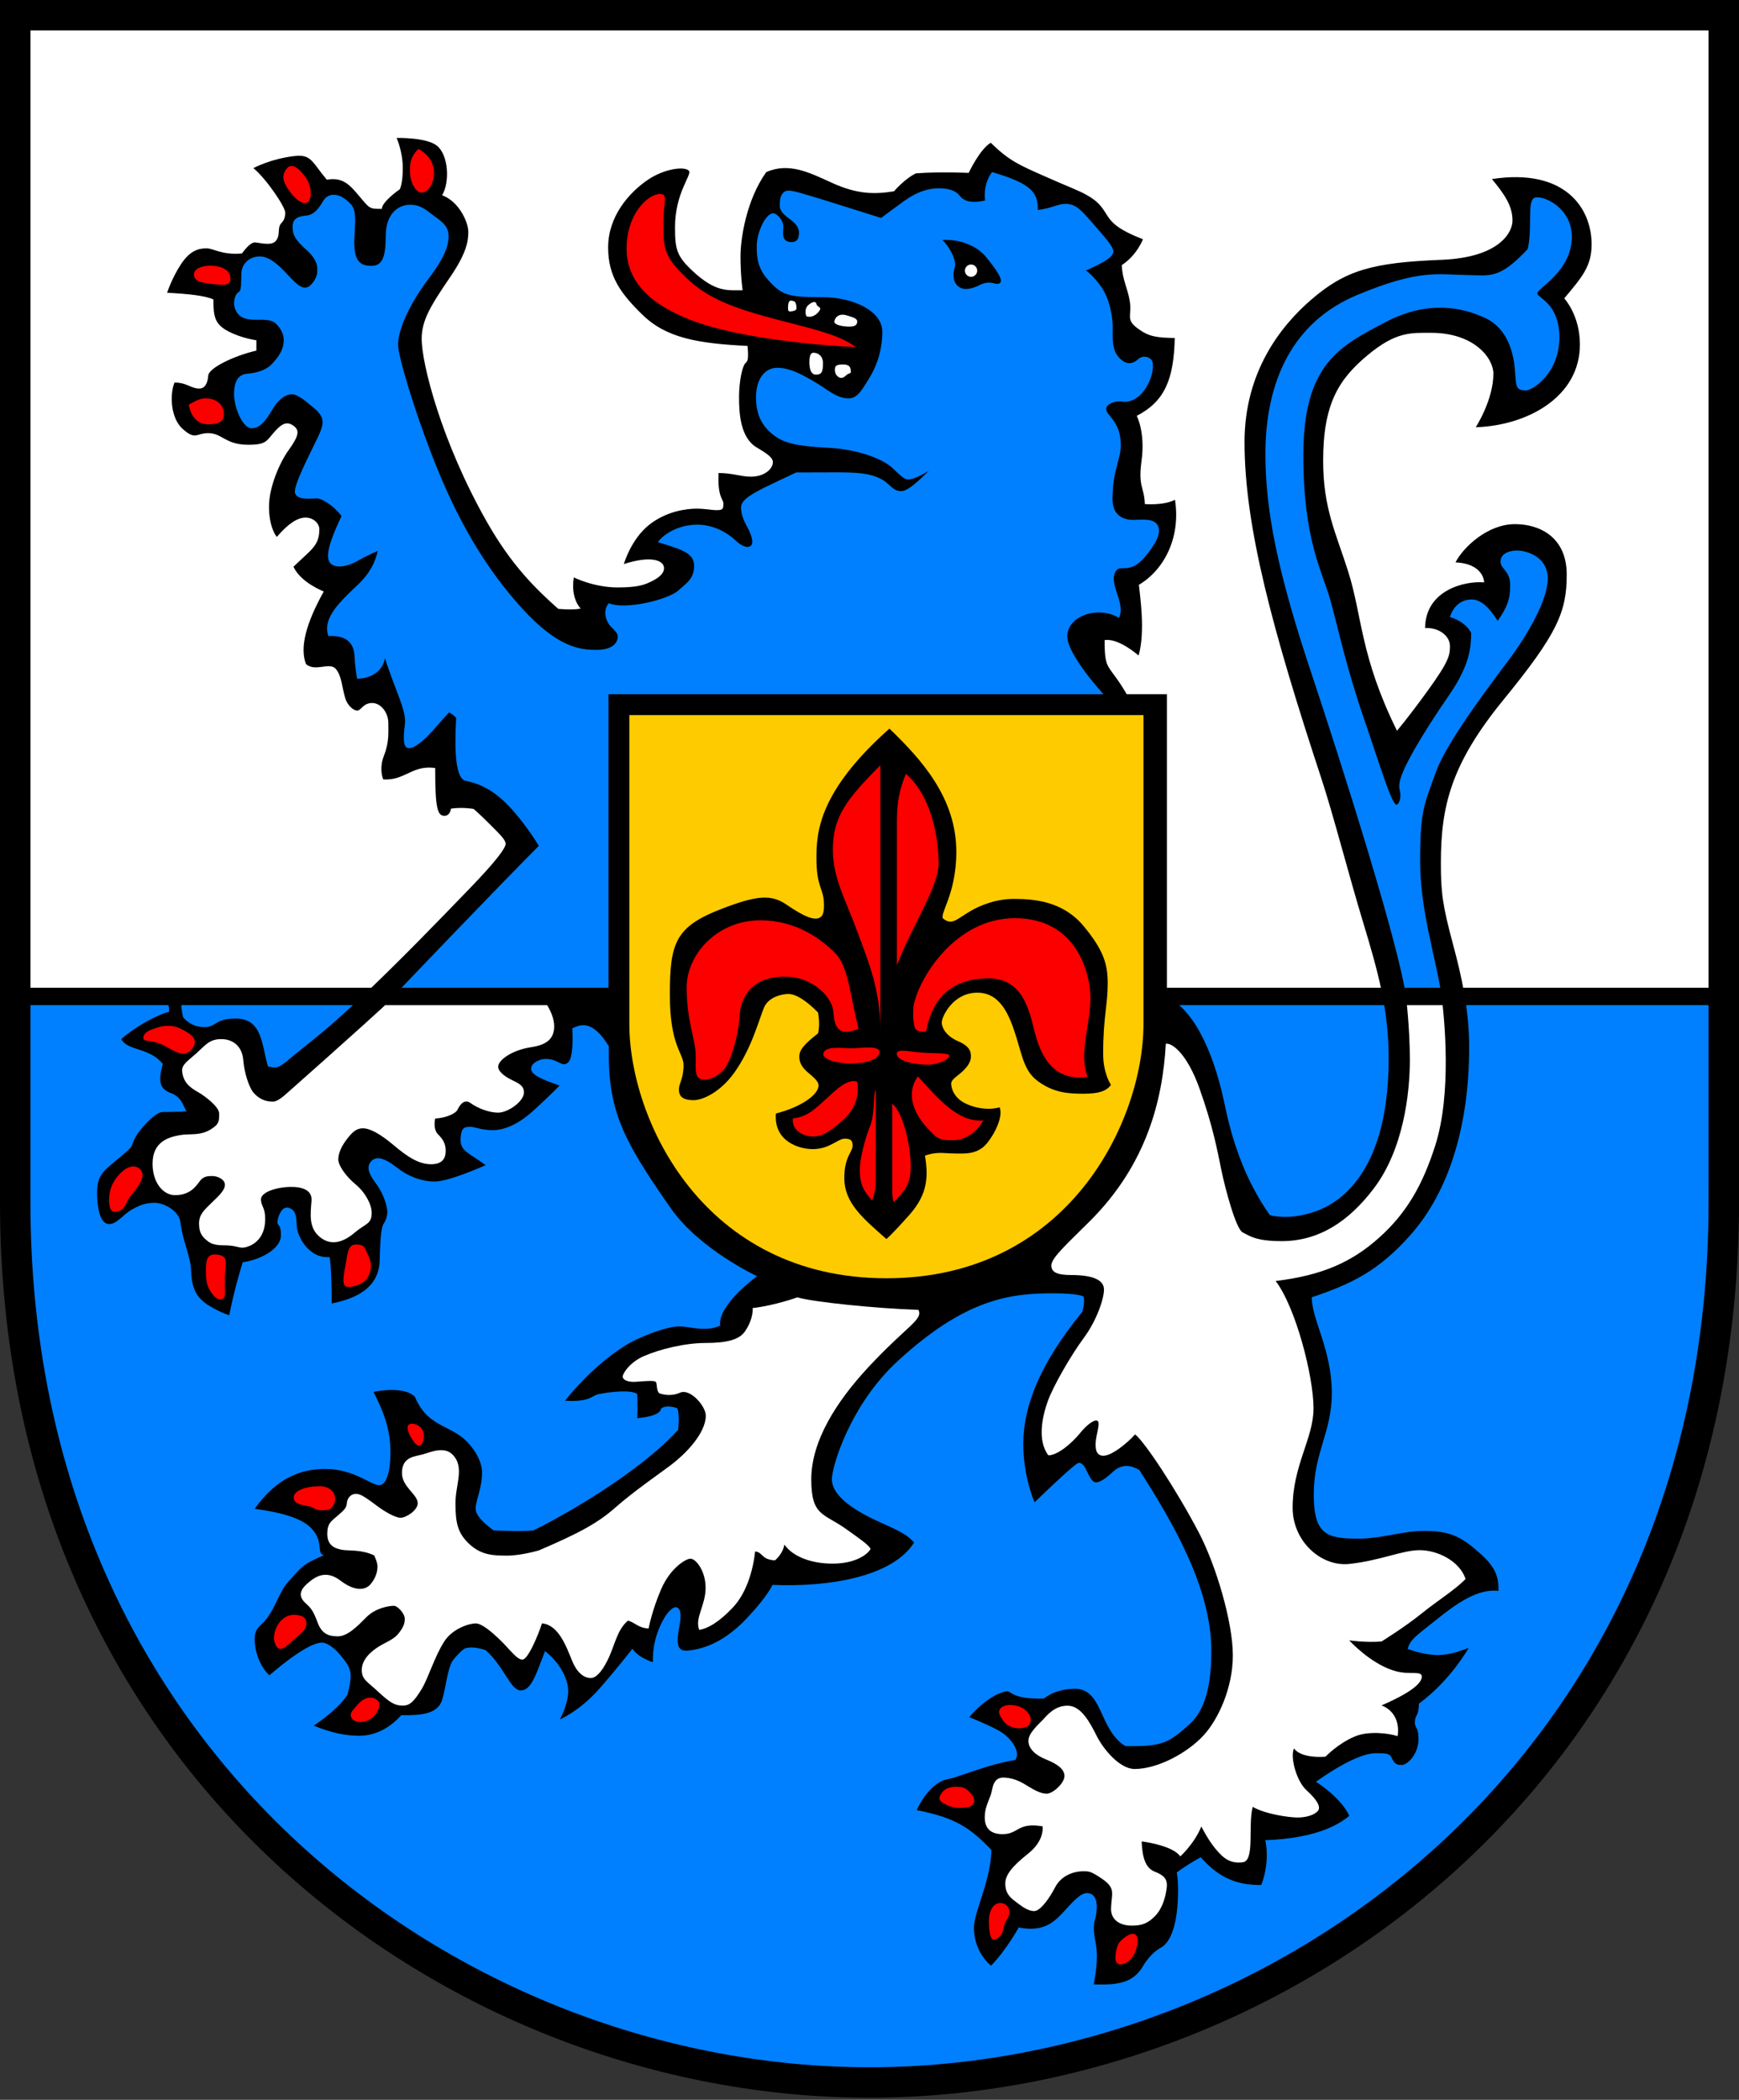 <?xml version="1.0" encoding="UTF-8" standalone="no"?>
<!-- Created with Inkscape (http://www.inkscape.org/) -->

<svg
   version="1.1"
   id="svg182"
   width="400"
   height="483"
   viewBox="0 0 400 483"
   xmlns="http://www.w3.org/2000/svg"
   xmlns:svg="http://www.w3.org/2000/svg">
  <rect x="0" y="0" width="400" height="483" fill="#333333" stroke="none"/>
  <defs
     id="defs186" />
  <g
     id="g188">
    <g
       id="g26876"
       transform="translate(-0.201,-0.36)">
      <path
         style="fill:#0080ff;fill-opacity:1;stroke:none;stroke-width:1px;stroke-linecap:butt;stroke-linejoin:miter;stroke-opacity:1"
         d="M 4.768,229.556 3.701,276.944 c 0,69.436 48.446,202.431 196.324,202.431 147.878,0 196.324,-132.995 196.324,-202.431 L 395.282,229.556 Z"
         id="path22777" />
      <path
         style="fill:#ffffff;fill-opacity:1;stroke:none;stroke-width:1px;stroke-linecap:butt;stroke-linejoin:miter;stroke-opacity:1"
         d="M 3.701,3.86 H 396.349 L 395.282,229.556 H 4.768 Z"
         id="path21980" />
      <path
         style="display:inline;opacity:1;fill:#000000;fill-opacity:1;stroke:none;stroke-width:0.299;stroke-linecap:butt;stroke-linejoin:miter;stroke-dasharray:none;stroke-opacity:1"
         d="m 223.019,40.13 c 0,0 -6.519,-0.325 -12.121,0.104 -2.573,1.206 -5.066,4.128 -5.066,4.128 -4.235,0.67 -8.246,0.809 -14.287,-1.957 -5.156,-2.36 -9.885,-4.751 -15.091,-2.458 -4.562,6.405 -5.924,15.227 -5.924,19.398 0,4.664 0.495,7.782 0.495,7.782 -3.538,0 -6.258,0.501 -11.593,-4.512 -3.569,-3.354 -3.967,-4.932 -3.967,-9.971 0,-7.907 3.913,-12.062 3.217,-12.973 -0.83,-1.086 -5.549,-0.643 -9.569,2.118 -4.29,2.946 -9.033,8.39 -9.033,15.493 0,6.755 3.029,10.722 7.881,15.466 5.526,5.404 12.853,6.617 24.187,7.185 0.301,3.261 -0.015,3.519 -0.523,4.009 -0.637,0.614 -1.431,3.983 -1.431,7.812 0,3.829 0.342,9.358 4.102,11.555 2.62,1.531 3.679,2.415 3.679,3.344 0,1.554 -1.914,3.355 -5.08,3.355 -2.237,0 -4.189,-0.842 -7.41,-0.842 -0.258,5.663 1.114,5.959 1.114,7.04 0,1.346 -0.205,1.498 -1.722,1.498 -0.948,0 -2.388,-0.341 -4.511,-0.341 -2.123,0 -6.818,0.531 -10.827,3.702 -4.226,3.342 -5.838,9.039 -5.838,9.039 6.185,-2.001 9.236,-0.896 9.236,0.937 0,1.27 -1.219,2.238 -2.925,3.072 -1.562,0.764 -3.085,1.37 -7.747,1.37 -5.516,0 -10.072,-2.309 -10.072,-2.309 -0.807,4.887 1.581,7.18 1.581,7.18 -2.127,0.385 -5.176,0.049 -5.176,0.049 -5.084,-4.533 -10.633,-9.86 -16.342,-19.888 -10.562,-18.554 -15.064,-36.594 -15.064,-42.19 0,-4.269 2.038,-7.615 6.564,-14.24 3.759,-5.503 4.167,-8.256 4.167,-10.4 0,-2.144 -2.087,-6.961 -6.021,-8.415 1.82,-3.07 1.456,-9.291 -1.226,-11.413 -2.439,-1.93 -9.248,-1.769 -9.248,-1.769 0,0 1.421,3.109 1.421,6.942 0,3.699 -0.697,4.878 -0.697,4.878 0,0 -4.047,2.761 -4.128,4.503 -2.932,0 -2.731,-0.04 -5.274,-3.034 -1.924,-2.265 -3.582,-4.378 -7.373,-3.677 -3.374,-3.98 -3.496,-5.888 -7.358,-5.455 -5.541,0.621 -9.533,2.785 -9.533,2.785 2.984,2.468 7.32,8.894 7.32,10.214 0,1.213 -0.302,1.813 -0.91,2.464 -1.031,1.104 -0.038,2.824 -1.365,4.189 -0.974,1.002 -3.496,0.336 -4.596,0.231 -0.912,-0.087 -2.01,1.088 -3.082,2.536 -4.578,0.415 -6.572,-1.182 -8.123,-1.182 -1.82,0 -3.797,0.482 -5.882,3.628 -2.085,3.146 -3.208,6.589 -3.208,6.589 4.989,0.265 8.76,0.669 10.647,1.545 0,4.009 0.327,5.753 3.566,7.398 3.151,1.601 6.319,1.98 6.319,1.98 v 2.384 c -5.388,1.256 -10.955,4.061 -11.069,5.729 -0.126,1.855 -0.829,3.006 -2.067,3.006 -1.914,0 -2.847,-1.39 -5.696,-1.39 -1.169,2.879 -0.835,8.228 1.835,10.634 3.004,2.707 3.162,1.007 5.897,1.007 3.298,0 3.917,2.673 9.224,2.673 4.315,0 4.161,-0.902 6.159,-3.117 1.683,-1.866 2.834,-2.276 4.242,-1.264 1.405,1.01 1.382,2.177 -1.133,5.661 -1.979,2.742 -4.486,8.396 -4.486,12.953 0,4.932 1.796,6.969 1.796,6.969 2.627,-3.083 4.771,-4.45 6.621,-4.45 1.85,0 3.163,1.394 3.163,2.68 0,3.815 -1.888,4.676 -5.949,8.621 1.679,3.681 6.968,5.693 6.968,5.693 -4.17,7.468 -5.534,12.985 -4.094,16.7 2.248,1.931 5.538,-0.682 6.962,1.233 1.3,1.748 1.26,3.86 2.064,6.594 0.48,1.633 1.85,2.868 2.761,2.868 0.911,0 1.34,-1.742 3.431,-1.742 2.091,0 3.726,2.305 3.726,4.61 0,2.305 0.207,4.45 -1.045,7.612 -0.921,2.325 -0.501,4.503 -0.127,5.361 2.481,0.126 3.882,-0.554 6.266,-1.662 1.517,-0.705 3.216,-1.313 5.683,-0.965 0,8.982 0.451,10.993 2.111,10.993 1.367,0 1.514,-1.648 1.514,-1.648 2.705,-0.412 5.222,0.071 5.222,0.071 0,0 1.149,0.952 3.452,3.255 2.47,2.47 3.904,3.814 3.904,4.752 0,0.938 -1.917,3.726 -8.564,10.588 -6.648,6.862 -16.11,16.753 -26.134,26.134 -7.077,6.622 -10.621,9.153 -13.556,11.574 -3.72,3.068 -3.991,3.575 -6.421,2.91 -1.435,-4.795 -1.215,-11.003 -7.385,-11.003 -4.937,0 -4.331,1.975 -7.289,1.975 -3.146,0 -4.832,-2.266 -4.832,-2.266 0,0 -0.724,-2.734 -0.214,-3.887 l -3.565,0.027 c 0,0 0.724,1.528 0.536,2.6 -3.485,0.911 -8.845,4.235 -10.99,6.299 1.555,2.788 6.384,1.809 9.551,5.68 -0.946,3.535 -1.012,5.662 1.753,6.667 2.628,0.955 2.869,2.865 3.707,4.272 -2.939,0.13 -4.74,0.13 -5.384,0.13 -0.644,0 -1.839,0.341 -4.378,3.146 -2.567,2.835 -2.431,4.04 -3.02,4.925 -0.59,0.885 -3.481,3.036 -5.49,4.855 -2.009,1.82 -2.426,3.525 -2.274,6.823 0.152,3.298 0.967,6.027 2.767,6.027 1.782,0 3.241,-2.255 5.193,-3.336 1.53,-0.847 2.995,-1.554 5.231,-1.554 2.237,0 5.652,1.865 5.961,4.528 0.483,4.151 2.332,7.854 2.439,10.936 0.133,3.813 0.922,6.299 4.261,8.266 3.089,1.82 4.53,2.123 4.53,2.123 1.061,-5.724 3.082,-12.177 3.082,-12.177 4.473,-0.644 8.793,-3.254 8.793,-6.172 0,-2.805 -0.8,-2.058 -0.8,-3.044 0,-0.986 0.923,-3.778 2.515,-3.323 1.71,0.489 1.833,1.83 1.929,4.285 0.08,2.04 2.616,7.45 7.546,7.065 0.498,2.387 0.498,10.67 0.498,10.67 7.076,-1.421 10.936,-4.476 11.043,-10.105 0.108,-5.688 0.448,-7.562 0.911,-8.256 0.495,-0.741 0.832,-1.799 0.832,-2.697 0,-1.126 -0.736,-4.051 -2.631,-6.572 -1.768,-2.352 -2.135,-3.781 -1.175,-4.966 1.137,-1.403 3.041,-0.983 5.951,1.289 3.108,2.426 6.217,3.26 8.757,3.26 3.374,0 11.713,-3.772 11.713,-3.772 -3.565,-2.635 -5.762,-3.241 -5.762,-5.667 0,-3.089 0.948,-3.146 2.293,-3.146 0.948,0 2.426,0.758 5.117,0.758 2.691,0 5.895,-1.327 9.496,-4.625 3.601,-3.298 5.876,-5.629 5.876,-5.629 -3.734,-1.289 -6.558,-2.369 -6.558,-3.885 0,-1.365 2.066,-2.237 3.298,-2.237 3.184,0 3.848,2.218 5.326,0.682 0.839,-0.871 1.081,-4.796 0.836,-7.718 1.59,-0.698 4.45,-2.386 8.417,4.128 -0.281,14.513 2.958,21.147 14.314,37.345 6.569,9.37 19.78,15.538 19.78,15.538 -5.504,4.188 -8.945,8.497 -8.466,11.351 -3.354,1.57 -6.919,0.203 -9.438,0.203 -2.091,0 -5.422,1.062 -9.14,2.68 -6.835,2.975 -13.885,10.266 -17.128,14.421 6.082,0.289 5.928,-1.172 7.842,-1.551 2.945,-0.582 7.51,-1.033 8.772,0.022 0,0 0.165,3.567 -0.025,5.533 3.184,-0.303 5.305,-0.946 5.555,-2.274 1.475,-0.933 3.682,0.002 3.682,0.002 0.616,1.371 0.19,4.966 0.19,4.966 -9.027,9.924 -26.661,19.927 -33.313,23.129 -3.609,0.298 -9.13,-0.016 -9.13,-0.016 -1.55,-1.158 -4.132,-3.139 -4.132,-5.016 0,-1.876 1.474,-4.584 1.474,-8.363 0,-2.814 -2.305,-6.379 -4.932,-8.283 -2.526,-1.83 -4.63,-2.219 -7.237,-4.369 -2.192,-1.808 -3.27,-4.691 -3.27,-4.691 -2.144,-2.225 -7.505,-1.581 -9.516,-1.126 2.707,5.388 3.887,8.98 3.887,14.153 0,3.694 -0.816,7.291 -2.546,7.291 -2.039,0 -5.817,-3.726 -12.464,-3.726 -5.843,0 -11.258,2.225 -16.217,9.167 5.527,0.734 10.561,2.011 12.866,4.316 3.228,3.228 1.201,5.919 3.056,6.379 -5.004,2.056 -5.188,2.796 -8.121,5.998 -2.258,2.466 -2.749,5.628 -5.148,8.691 -1.322,1.688 -2.654,1.93 -2.654,4.61 0,2.68 1.099,6.165 3.377,8.309 3.19,-2.761 9.167,-7.532 12.116,-7.532 1.179,0 2.975,1.367 4.155,2.814 1.179,1.447 2.426,2.819 2.426,4.821 0,1.895 -0.764,4.4 -0.764,4.4 -2.252,3.538 -7.724,7.074 -7.724,7.074 4.143,1.695 7.352,2.324 10.498,2.324 3.146,0 6.608,-1.357 9.637,-4.735 4.878,0.107 7.559,-0.456 8.899,-2.439 1.236,-1.829 1.501,-8.363 3.056,-10.293 1.555,-1.93 2.546,-2.546 2.546,-2.546 1.823,-0.804 4.905,0.322 4.905,0.322 4.289,3.806 5.683,9.274 8.095,9.274 1.93,0 3.053,-2.668 3.86,-4.664 0.893,-2.21 1.692,-4.39 1.692,-4.39 3.051,2.358 5.337,6.055 5.337,9.254 0,3.013 -1.909,6.448 -1.909,6.448 0,0 4.45,-1.85 8.899,-6.862 4.103,-4.622 7.773,-9.382 7.773,-9.382 1.555,2.225 4.718,3.083 4.718,3.083 -0.134,-4.878 1.608,-8.39 2.52,-9.998 0.911,-1.608 2.141,-2.789 2.868,-2.627 0.492,0.11 1.394,0.615 0.76,4.084 -0.623,3.408 -1.027,6.156 1.84,5.887 4.182,-0.392 8.792,-2.305 13.724,-7.559 4.833,-5.148 5.79,-7.559 5.79,-7.559 13.056,0.557 27.634,-1.885 32.587,-9.748 -2.332,-2.729 -6.724,-3.883 -11.145,-6.27 -4.031,-2.176 -7.772,-4.997 -7.772,-8.267 0,-2.967 4.192,-17.135 15.171,-27.233 15.555,-14.306 25.881,-15.547 35.65,-15.547 6.433,0 7.092,0.782 7.092,0.782 0.332,1.446 -0.332,3.486 -0.332,3.486 -9.617,11.765 -13.556,21.571 -13.556,30.39 0,7.72 2.601,13.395 2.601,13.395 4.132,-3.98 9.327,-8.86 10.047,-9.022 1.851,-0.415 2.316,4.444 4.074,4.444 1.384,0 3.379,-1.959 4.112,-2.618 0.943,-0.849 2.129,-1.166 2.917,-1.166 1.413,0 2.933,0.945 2.933,0.945 7.612,11.901 16.569,27.067 16.569,41.562 0,7.73 -1.335,13.609 -4.961,16.869 -4.8,4.316 -6.209,5.248 -14.851,5.068 -6.111,-3.86 -5.082,-13.172 -11.591,-13.172 -4.66,0 -7.065,2.236 -7.065,2.236 -7.2,0.227 -7.529,-1.667 -8.477,-1.667 -0.948,0 -3.143,0.898 -5.345,2.654 -2.305,1.838 -3.355,3.317 -3.355,3.317 0,0 3.404,1.333 6.474,2.925 3.07,1.592 5.446,5.025 4.085,6.913 -6.406,0.992 -12.969,3.966 -15.657,4.434 -2.627,0.457 -5.549,3.672 -6.996,7.103 8.872,1.769 12.116,3.94 17.155,9.14 -0.126,7.111 -4.019,14.229 -4.019,17.928 0,3.806 1.821,6.947 3.938,8.716 3.592,-3.726 6.353,-8.792 6.353,-8.792 5.951,1.153 8.282,-1.323 10.963,-4.289 2.342,-2.591 3.592,-3.631 4.744,-3.631 1.407,0 2.252,1.084 2.252,3.121 0,2.523 -0.673,2.962 -0.673,4.89 0,2.42 0.704,3.523 0.704,6.525 0,2.966 -0.726,6.467 -0.726,6.467 6.401,0.275 9.274,-0.776 11.314,-4.166 1.925,-3.199 3.68,-3.981 4.414,-4.452 1.73,-1.109 3.167,-4.359 3.542,-9.612 0.375,-5.254 -0.186,-7.505 -0.186,-7.505 2.842,-2.095 5.541,-3.507 5.541,-3.507 4.369,5.012 8.718,6.455 13.918,6.375 2.147,-5.626 0.911,-10.293 0.911,-10.293 12.143,-0.45 17.191,-3.833 19.335,-5.602 -1.959,-4.311 -7.679,-7.836 -7.679,-7.836 6.353,-4.53 11.099,-6.57 13.677,-6.57 2.578,0 3.283,0.025 3.762,1.089 0.554,1.229 0.998,1.615 2.287,1.615 1.289,0 3.866,-2.424 3.866,-5.989 0,-2.895 -0.831,-2.278 -0.831,-3.833 0,-1.823 0.923,-1.268 0.923,-4.292 7.24,-5.269 11.448,-12.813 11.448,-12.813 -4.198,1.546 -7.412,2.604 -14.017,0.239 0.493,-2.199 2.152,-3.157 6.625,-6.759 4.473,-3.601 9.477,-7.202 14.253,-6.596 0.114,-4.17 -1.466,-6.299 -5.307,-9.553 -3.715,-3.146 -6.331,-4.246 -11.751,-4.246 -5.155,0 -9.628,1.782 -15.239,1.782 -7.202,0 -10.197,-0.948 -10.197,-10.159 0,-9.704 4.15,-14.25 4.15,-23.326 0,-9.986 -4.61,-16.887 -4.61,-22.033 9.274,-3.109 15.483,-6.152 22.784,-14.421 8.899,-10.078 13.423,-25.297 13.423,-43.1 0,-8.583 -1.737,-16.299 -3.666,-23.482 -2.505,-9.323 -2.841,-12.169 -2.841,-18.924 0,-13.081 2.355,-22.761 14.392,-37.502 12.441,-15.235 14.556,-20.24 14.556,-28.806 0,-8.619 -6.226,-11.607 -11.912,-11.607 -6.276,0 -11.894,5.311 -13.675,8.798 6.613,0.315 6.594,4.602 6.594,4.602 -4.425,-0.379 -13.493,1.737 -13.588,10.506 2.937,-0.2 5.723,1.667 5.723,4.153 0,2.144 -0.271,3.563 -5.146,10.293 -4.695,6.48 -7.042,9.171 -7.042,9.171 -8.451,-17.117 -7.958,-26.278 -11.218,-36.602 -2.786,-8.823 -5.762,-14.501 -5.762,-25.474 0,-13.063 3.532,-18.735 10.244,-24.323 6.528,-5.435 9.96,-5.13 14.547,-5.13 10.045,0 14.367,5.876 14.367,9.401 0,6.065 -4.056,12.32 -4.056,12.32 11.827,-0.379 23.957,-6.937 23.957,-19.029 0,-6.785 -3.601,-10.614 -3.601,-10.614 4.018,-4.814 6.293,-7.316 6.293,-12.434 0,-8.34 -6.141,-17.589 -22.934,-15.011 2.919,3.525 4.738,6.179 4.738,9.553 0,2.691 -2.986,8.493 -16.338,9.022 -15.837,0.628 -22.1,2.361 -30.023,9.222 -6.982,6.046 -15.277,16.558 -15.277,32.703 0,19.474 6.442,43.245 17.677,77.394 2.797,8.5 6.125,21.6 9.667,33.294 3.363,11.101 5.799,19.838 5.808,31.079 0.018,22.262 -8.234,32.342 -17.174,35.313 -6.235,2.072 -10.178,0.705 -10.178,0.705 -5.307,-7.574 -8.415,-15.997 -10.311,-25.17 -2.066,-9.998 -6.188,-21.485 -13.343,-25.019 v -69.598 l -9.239,-4.9e-4 c -4.26,-7.307 -5.09,-5.034 -5.09,-12.442 3.209,-0.553 7.813,3.541 7.813,3.541 1.592,-5.459 0.312,-13.765 0.071,-16.269 5.572,-3.26 9.704,-10.614 8.302,-19.56 -2.565,1.369 -6.937,0.986 -6.937,0.986 -0.13,-3.991 -1.592,-3.867 -0.758,-9.932 0.908,-6.606 -1.108,-10.354 -1.108,-10.354 6.407,-3.313 8.543,-8.336 8.747,-17.905 -4.193,-0.087 -5.964,-0.284 -8.587,-2.252 -2.753,-2.066 -1.23,-2.843 -1.751,-6.186 -0.468,-3.004 -1.74,-5.018 -1.841,-8.342 3.477,-2.236 4.865,-5.935 4.865,-5.935 -5.286,-2.075 -7.016,-3.498 -8.36,-5.68 -1.233,-2.002 -2.053,-3.074 -4.585,-4.509 -1.953,-1.106 -4.396,-1.953 -9.736,-4.333 -5.584,-2.489 -8.024,-3.446 -12.33,-7.684 -2.578,1.573 -5.069,6.942 -5.069,6.942 z"
         id="path309" />
      <path
         id="path2463"
         style="opacity:1;fill:#0080ff;fill-opacity:1;stroke:none;stroke-width:0.3;stroke-linecap:butt;stroke-linejoin:miter;stroke-dasharray:none;stroke-opacity:1"
         d="m 228.375,39.939 c -2.251,3.128 -1.576,6.535 -1.576,6.535 -2.578,0.607 -4.697,0.404 -5.777,-1.018 -0.961,-1.264 -2.581,-1.787 -4.912,-1.787 -2.274,0 -4.928,0.758 -7.885,2.881 -2.679,1.924 -5.346,3.941 -5.346,3.941 -12.389,-3.913 -15.858,-4.981 -18.846,-5.822 -2.813,-0.792 -3.347,-0.47 -3.916,0.326 -0.522,0.73 -0.551,1.668 -0.551,2.768 0,1.099 0.865,1.954 2.502,3.146 1.22,0.889 1.918,1.901 1.918,2.939 0,1.619 -0.593,2.195 -1.738,2.195 -2.365,0 -1.917,-2.171 -1.861,-3.354 0.079,-1.676 -1.481,-3.275 -2.402,-3.275 -0.834,0 -1.917,1.398 -2.443,2.518 -0.449,0.956 -1.281,2.881 -1.281,5.117 0,2.559 0.188,4.956 2.615,7.695 3.17,3.578 4.697,3.972 12.568,3.98 7.125,0.007 13.707,3.216 13.707,7.934 0,3.779 -1.047,7.532 -3.016,10.695 -1.481,2.379 -2.624,4.637 -4.686,4.637 -2.919,0 -4.735,-1.982 -8.246,-4.02 -3.194,-1.853 -5.633,-3.012 -8.234,-3.012 -2.843,0 -4.871,2.574 -4.871,6.781 0,4.208 1.524,6.664 3.83,8.533 2.6,2.108 5.629,2.707 13.107,3.109 6.148,0.331 12.188,2.393 14.621,4.783 2.365,2.323 2.818,2.45 3.396,2.465 0.813,0.02 2.06,-0.326 4.762,-1.965 -3.312,3.342 -5.073,4.66 -6.359,4.66 -1.874,0 -2.599,-1.66 -4.311,-2.639 -2.903,-1.659 -6.629,-1.674 -11.4,-1.674 -4.771,0 -8.42,0.025 -8.42,0.025 -8.193,3.923 -12.662,5.655 -12.662,8.014 0,2.359 1.191,3.944 1.854,5.387 0.511,1.112 1.131,2.822 0.373,3.467 -0.758,0.644 -2.157,0.058 -3.67,-1.383 -1.089,-1.038 -4.29,-3.477 -8.633,-3.477 -4.342,0 -7.752,2.18 -9.064,4.004 5.069,1.63 8.334,2.357 8.334,5.43 0,2.805 -1.388,3.764 -3.639,5.719 -2.477,2.151 -12.248,4.506 -15.988,2.912 -1.463,1.711 -0.674,4.196 0.482,5.371 0.868,0.882 1.594,1.534 1.594,2.33 0,1.023 -0.779,3.033 -4.93,3.033 -3.677,0 -8.824,-0.485 -17.057,-9.516 -8.428,-9.245 -14.938,-20.324 -20.525,-34.646 -4.186,-10.731 -8.021,-23.244 -8.021,-26.031 0,-3.167 2.191,-8.77 7.084,-15.27 3.412,-4.533 4.533,-7.285 4.533,-9.662 0,-2.546 -1.78,-3.5 -3.789,-5.027 -1.708,-1.298 -2.847,-2.234 -5.039,-2.234 -3.121,0 -5.549,2.445 -5.623,6.898 -0.064,3.824 -0.22,7.156 -3.244,7.156 -2.74,0 -4.318,-1.074 -3.939,-6.996 0.37,-5.787 0.107,-6.487 -1.877,-8.148 -1.984,-1.662 -4.27,-1.61 -5.336,0.203 -1.032,1.757 -2.073,3.18 -3.859,3.373 -1.51,0.163 -3.188,0.42 -3.188,2.59 0,1.904 0.701,3.091 3.203,5.309 1.831,1.623 2.482,3.172 2.482,4.195 0,1.023 0.082,1.815 -0.967,3.254 -1.741,2.39 -3.256,1.073 -5.988,-1.9 -1.803,-1.962 -4.037,-4.051 -6.273,-4.051 -2.237,0 -4.148,1.575 -4.227,3.848 -0.078,2.24 0.036,3.994 -0.588,4.322 -1.014,0.533 -1.829,3.437 0.018,5.268 2.237,2.218 6.57,0.148 8.5,2.016 1.27,1.229 1.803,2.581 1.803,3.713 0,1.34 -0.239,2.964 -2.682,5.549 -1.486,1.573 -3.734,2.105 -5.781,2.275 -1.589,0.132 -2.957,1.269 -2.957,4.643 0,3.07 1.932,7.904 4.074,7.904 2.35,0 3.877,-2.9 5.041,-4.797 1.068,-1.741 2.722,-3.029 4.146,-3.029 1.463,0 3.057,1.516 4.688,2.805 3.06,2.419 2.897,3.781 1.244,7.248 -1.682,3.529 -5.781,11.331 -5.146,12.758 0.63,1.416 2.745,1.238 4.916,1.137 1.076,-0.05 2.957,1.2 4.143,2.287 1.135,1.041 1.611,1.779 1.611,1.779 -2.671,5.664 -4.055,9.699 -2.361,11.041 1.497,1.186 4.382,0.243 5.941,-0.66 2.308,-1.338 4.766,-2.357 4.766,-2.357 -1.31,5.561 -4.73,7.735 -7.115,10.201 -2.164,2.237 -5.628,5.735 -4.234,9.381 3.538,-0.241 5.789,1.154 5.977,4.424 0.208,3.622 0.645,5.414 0.645,5.414 4.101,-0.214 5.95,-2.385 6.379,-4.744 2.386,7.532 4.986,11.981 4.584,15.225 -0.423,3.412 -0.43,5.522 1.018,5.469 1.447,-0.054 3.903,-2.325 5.441,-4.102 1.448,-1.673 3.699,-4.129 3.699,-4.129 0.952,0.482 1.635,1.26 1.635,1.26 -0.442,7.977 -0.102,14.015 2.197,14.475 4.437,0.886 7.713,3.248 10.965,6.957 3.431,3.913 5.85,7.992 5.85,7.992 -11.804,11.906 -31.732,32.814 -31.732,32.814 l 47.752,-0.019 v -67.664 h 113.857 c 0,0 -8.322,-9.049 -8.322,-13.295 0,-4.852 7.338,-7.099 11.887,-4.256 1.706,-3.563 -2.73,-7.999 -0.607,-10.918 0.965,-1.326 3.207,0.86 6.482,-2.994 2.882,-3.391 3.651,-5.541 3.225,-6.936 -0.629,-2.057 -3.224,-1.773 -5.65,-1.707 -2.801,0.076 -4.928,-1.347 -4.928,-4.701 0,-6.746 1.895,-9.173 1.895,-12.471 0,-5.618 -3.354,-6.699 -3.354,-8.361 0,-1.179 2.266,-1.94 3.582,-1.686 1.285,0.248 3.624,-0.115 5.533,-3.107 1.755,-2.751 1.898,-5.593 1.367,-6.389 -0.531,-0.796 -2.043,-1.238 -3.145,-0.236 -0.815,0.741 -2.344,1.731 -4.287,-0.27 -1.82,-1.873 -1.549,-4.665 -1.549,-7.023 0,-2.359 -0.604,-6.362 -2.627,-9.328 -1.749,-2.564 -3.533,-3.783 -3.533,-3.783 3.937,-1.762 6.307,-3.051 6.307,-4.396 0,-0.986 -1.386,-2.618 -4.775,-6.5 -3.177,-3.639 -4.56,-5.332 -8.605,-3.963 -2.379,0.805 -3.992,0.928 -3.992,0.928 0.069,-4.283 -1.875,-6.142 -10.543,-8.713 z m 125.535,5.814 c -0.349,-0.008 -0.638,0.043 -0.842,0.152 -1.63,0.872 -0.341,7.05 -1.479,11.75 -6.558,7.013 -8.634,6.038 -13.891,5.971 -6.82,-0.088 -10.969,-1.426 -25.428,4.633 -14.593,6.115 -21.002,19.589 -21.002,36.521 0,13.18 2.893,27.397 10.441,50.041 7.184,21.551 20.126,62.408 21.873,74.625 l 8.121,-0.59 c -1.319,-8.443 -4.846,-19.115 -4.852,-30.451 -0.006,-11.955 1.072,-13.241 3.592,-20.371 2.509,-7.101 13.045,-20.834 16.975,-26.104 4.141,-5.553 8.795,-13.57 8.795,-18.498 0,-5.08 -4.966,-6.443 -7.051,-6.443 -1.895,0 -3.811,0.757 -3.811,2.539 0,1.782 2.219,2.028 2.219,5.459 0,3.393 -0.791,5.156 -2.877,8.184 -1.026,-1.593 -3.203,-4.92 -5.938,-4.92 -2.734,0 -4.351,1.816 -5.061,4.059 0.965,0.241 3.57,1.202 4.896,3.586 0,3.163 -0.272,7.382 -4.973,14.205 -6.854,9.949 -9.658,15.385 -10.5,17.328 -1.023,2.361 -1.259,3.565 -0.932,4.787 0.34,1.27 0.011,2.95 -0.723,3.217 -1.039,0.378 -3.888,-9.168 -7.426,-19.461 -4.236,-12.322 -5.896,-20.56 -7.826,-27.555 -1.814,-6.573 -6.217,-13.628 -6.217,-33.34 0,-21.072 8.484,-25.149 18.895,-30.615 9.955,-5.227 17.893,-3.276 22.836,-1 5.622,2.589 6.685,8.792 6.943,12.094 0.276,3.539 0.108,4.613 2.467,4.613 1.715,0 7.752,-4.058 7.752,-12.17 0,-7.951 -5.113,-9.109 -5.064,-10.184 0.055,-1.208 7.924,-5.023 7.924,-13.002 0,-6.07 -5.398,-9.006 -7.84,-9.061 z m -136.299,9.787 c 3.392,-0.032 7.16,1.201 9.422,3.965 2.412,2.948 4.018,5.318 3.164,5.959 -0.963,0.723 -1.967,-0.942 -4.84,0.547 -0.981,0.509 -3.076,1.291 -4.404,0.455 -1.548,-0.974 -1.676,-2.744 -1.129,-4.656 0.476,-1.661 -1.511,-5.121 -2.887,-6.246 0.222,-0.013 0.448,-0.021 0.674,-0.023 z" />
      <path
         id="path10027"
         style="opacity:1;fill:#ffffff;fill-opacity:1;stroke:none;stroke-width:0.3;stroke-linecap:butt;stroke-linejoin:miter;stroke-dasharray:none;stroke-opacity:1"
         d="m 211.45,301.659 c 1.172,2.239 -2.712,3.706 -11.527,13.199 -7.232,7.788 -13.116,16.869 -13.116,25.815 0,8.529 2.905,7.721 8.039,11.414 2.88,2.072 5.19,3.597 5.607,4.583 -0.777,1.289 -3.506,3.355 -8.757,3.355 -4.814,0 -9.117,-1.573 -11.069,-4.378 -0.398,2.274 -2.199,3.639 -2.199,3.639 -3.214,-0.236 -2.654,-1.839 -4.53,-2.066 -0.475,4.213 -1.903,9.482 -5.136,12.907 -3.128,3.314 -5.686,4.814 -7.714,5.136 -1.095,-2.626 1.372,-5.509 1.452,-9.477 0.08,-3.967 -2.188,-6.897 -3.491,-6.897 -1.019,0 -4.595,2.082 -6.737,7.029 -2.109,4.871 -2.881,9.022 -2.881,9.022 -2.382,-0.083 -3.142,-1.422 -4.761,-1.799 -2.573,2.225 -2.97,5.632 -4.632,9.01 -1.495,3.037 -2.84,4.197 -3.939,4.197 -1.099,0 -2.95,-0.713 -4.29,-4.036 -1.34,-3.324 -3.133,-8.225 -6.904,-8.547 -0.949,2.933 -3.173,8.134 -4.406,8.322 -1.233,0.188 -2.899,-2.229 -5.097,-4.373 -2.198,-2.144 -4.377,-3.94 -5.771,-3.94 -1.394,0 -5.243,1.141 -7.174,4.116 -2.27,3.497 -3.667,8.416 -5.225,10.989 -1.992,3.291 -2.977,3.803 -4.37,3.803 -1.868,0 -3.012,-0.762 -5.626,-3.19 -2.529,-2.349 -3.781,-2.813 -3.781,-4.982 0,-2.359 1.952,-4.168 3.866,-5.381 1.59,-1.007 3.469,-1.611 4.587,-3.033 1.118,-1.422 1.44,-2.274 1.44,-3.412 0,-1.137 -1.63,-2.957 -2.502,-2.957 -1.27,0 -4.291,0.561 -6.338,2.63 -1.99,2.011 -4.297,4.391 -6.548,4.391 -2.1,0 -3.679,-0.535 -4.661,-3.167 -0.926,-2.482 -1.405,-3.235 -2.63,-4.325 -1.339,-1.192 -2.023,-2.582 0.161,-4.557 2.164,-1.957 4.523,-3.195 7.746,-0.751 3.43,2.6 5.818,2.209 7.023,0.67 1.238,-1.58 1.466,-2.979 1.466,-3.97 0,-0.992 -0.762,-2.515 -0.762,-2.515 -3.061,-1.44 -5.826,-0.979 -7.461,-1.301 -1.635,-0.322 -3.322,-1 -3.322,-3.659 0,-2.412 0.895,-2.888 2.359,-4.155 1.718,-1.486 2.043,-1.807 2.15,-2.986 0.107,-1.179 1.112,-2.372 2.705,-1.974 0.994,0.248 2.647,1.512 4.446,2.843 1.485,1.098 3.94,2.573 5.2,2.573 1.26,0 3.94,-1.689 3.94,-3.351 0,-2.041 -3.619,-3.721 -3.619,-6.942 0,-3.847 3.064,-3.77 4.86,-4.306 1.796,-0.536 4.819,-1.845 6.719,0.018 2.935,2.877 0.723,6.877 0.723,11.255 0,4.587 0.588,6.785 2.881,9.079 2.919,2.919 5.876,2.957 9.06,2.957 3.184,0 7.252,-1.204 7.252,-1.204 9.408,-4.021 13.598,-6.343 17.503,-9.784 4.503,-3.967 10.4,-7.961 13.188,-10.105 2.788,-2.144 7.697,-6.91 7.697,-11.129 0,-2.155 -3.592,-6.297 -5.914,-5.262 -2.05,0.914 -3.885,0.448 -4.776,0.144 -0.815,-0.72 -0.379,-2.426 -0.91,-2.691 -0.531,-0.265 -2.337,-0.119 -4.535,0.048 -1.636,0.124 -3.009,-0.389 -2.971,-1.223 0.038,-0.834 1.786,-3.361 4.89,-4.7 3.643,-1.572 9.408,-3.01 14.222,-3.01 4.814,0 7.639,-0.762 8.929,-2.554 0.842,-1.17 1.98,-3.379 1.831,-5.467 5.155,-0.606 10.292,-2.468 10.292,-2.468 3.613,1.065 17.943,2.546 27.846,2.878 z m 64.671,-50.885 c 3.1,8.711 4.097,14.256 4.995,18.634 0.956,4.661 3.428,13.743 4.929,14.44 1.501,0.697 2.794,1.996 8.965,1.996 8.484,0 15.39,-4.44 21.229,-12.169 6.812,-9.016 8.256,-21.926 8.256,-29.485 0,-7.559 -0.911,-14.742 -0.911,-14.742 l 8.122,-0.59 c 0.755,5.63 2.495,22.927 -1.392,35.051 -2.822,8.802 -6.398,15.312 -12.844,21.099 -6.374,5.722 -13.19,8.707 -23.848,10.01 4.555,5.933 8.711,21.779 8.711,29.301 0,6.916 -4.803,13.104 -4.803,22.854 0,7.741 6.59,13.642 13.081,12.92 7.281,-0.81 12.116,-3.163 16.136,-3.163 4.021,0 9.16,2.417 10.561,6.621 -2.385,2.497 -6.272,4.847 -10.028,7.879 -4.016,3.243 -9.308,6.506 -9.308,6.506 -3.598,0.303 -7.436,-0.263 -7.436,-0.263 2.303,2.433 6.501,5.998 10.841,7.127 3.208,0.834 5.861,-0.208 5.861,1.224 0,2.107 -4.814,4.7 -9.257,6.611 2.734,1.045 4.208,3.672 3.699,7.076 -2.144,-0.697 -6.604,-1.237 -9.73,0.027 -3.913,1.581 -6.862,4.691 -6.862,4.691 -2.814,0.241 -6.111,-0.241 -7.237,-1.903 -0.938,1.85 0.482,7.452 2.868,9.623 2.386,2.171 3.377,3.823 2.627,4.744 -0.748,0.919 -2.627,1.528 -4.664,1.528 -2.037,0 -7.505,-0.794 -10.333,-2.451 -1.141,4.284 0.541,12.399 -2.284,12.742 -2.964,0.36 -4.46,-0.922 -6.242,-3.044 -1.782,-2.123 -3.291,-5.181 -3.291,-5.181 -1.663,4.053 -4.852,6.883 -4.852,6.883 -1.589,-2.354 -7.666,-3.298 -8.88,-3.45 0.152,3.867 0.943,6.159 3.042,6.975 1.844,0.717 2.987,1.538 2.729,3.639 -0.265,2.161 -0.959,4.799 -2.729,6.596 -1.731,1.757 -3.146,2.161 -5.345,2.161 -2.199,0 -4.87,-0.972 -4.738,-4.094 0.14,-3.309 1.133,-4.497 -2.045,-6.661 -2.67,-1.818 -3.039,-1.746 -4.483,-1.746 -1.82,0 -4.872,0.851 -6.324,3.67 -1.079,2.095 -3.276,5.484 -4.83,5.484 -1.555,0 -3.048,-1.236 -4.664,-2.466 -1.656,-1.26 -1.978,-2.55 -1.978,-3.89 0,-1.909 1.507,-3.88 5.221,-6.832 3.147,-2.502 3.458,-5.007 3.377,-6.299 -5.85,-1.003 -5.483,1.796 -9.221,1.796 -3.112,0 -4.101,-1.715 -4.101,-3.833 0,-2.118 0.693,-3.298 1.367,-5.154 0.502,-1.383 0.358,-4.185 3.168,-4.034 2.473,0.133 4.225,1.265 5.458,2.015 1.233,0.751 2.805,1.692 4.253,1.692 1.447,0 4.088,-2.427 4.088,-4.062 0,-1.635 -1.78,-2.82 -4.227,-3.804 -2.563,-1.031 -4.065,-2.552 -4.065,-4.294 0,-1.742 2.217,-3.687 3.334,-4.848 0.895,-0.931 2.614,-3.232 5.67,-3.232 3.056,0 5.074,3.699 6.705,6.96 1.547,3.094 5.306,7.604 8.732,7.604 5.142,0 12.024,-3.567 15.872,-7.76 3.298,-3.594 6.708,-10.799 6.708,-18.38 0,-7.581 -3.814,-20.632 -7.903,-28.408 -5.081,-9.663 -12.264,-20.568 -14.576,-22.425 -1.668,1.895 -5.581,5.19 -7.581,4.909 -1.47,-0.206 -1.532,-1.744 -1.497,-2.881 0.057,-1.876 1.08,-4.454 0.512,-5.061 -0.569,-0.607 -2.388,0.607 -4.246,2.919 -1.458,1.815 -4.816,4.914 -7.141,4.941 -2.598,-3.445 -1.385,-8.948 -0.152,-12.406 1.233,-3.458 5.285,-10.529 8.354,-14.673 2.798,-3.778 4.591,-8.814 4.591,-11.051 0,-2.183 -2.493,-3.346 -7.544,-3.346 -3.225,0 -4.567,-0.641 -4.567,-2.196 0,-1.795 3.787,-5.108 8.985,-10.317 12.807,-12.833 16.627,-27.526 17.345,-40.678 1.307,-0.286 4.828,2.068 7.767,10.327 z M 90.814,229.699 c -7.881,7.36 -25.073,22.525 -25.073,22.525 0,0 -1.639,1.527 -2.738,1.527 -1.857,0 -3.124,-0.613 -4.354,-1.896 -1.128,-1.177 -2.254,-4.669 -2.504,-7.729 -0.249,-3.046 -2.313,-4.752 -5.047,-4.752 -2.734,0 -3.636,1.381 -5.665,3.214 -1.974,1.782 -3.463,2.639 -3.336,4.132 0.219,2.574 1.744,3.772 3.696,4.871 1.3,0.732 4.814,3.279 4.814,4.89 0,1.687 0.057,2.426 -1.895,3.639 -2.541,1.579 -4.814,0.928 -7.141,1.346 -2.426,0.436 -6.278,1.403 -6.278,6.539 0,4.465 2.482,7.261 5.157,7.261 3.412,0 4.759,-1.916 5.723,-3.242 0.839,-1.154 1.971,-1.156 2.919,-1.156 0.948,0 2.843,0.644 2.843,2.047 0,1.403 -1.971,3.014 -3.298,4.34 -1.327,1.327 -2.654,2.407 -2.654,4.53 0,2.445 0.972,3.253 2.12,4.154 0.764,0.599 1.954,0.869 3.547,0.869 3.052,0 3.52,0.731 4.795,0.493 1.725,-0.322 4.757,-1.839 4.757,-6.577 0,-2.635 -0.975,-2.958 -0.975,-4.474 0,-1.516 2.847,-2.569 5.695,-2.823 2.54,-0.227 6.183,0.089 5.936,3.128 -0.266,3.266 -0.624,6.187 1.829,8.271 2.779,2.36 5.708,1.088 8.068,-0.911 2.627,-2.225 3.94,-1.93 3.94,-4.61 0,-1.779 -1.346,-4.548 -3.672,-6.487 -2.379,-1.983 -4.009,-4.433 -4.009,-5.759 0,-1.137 0.493,-2.748 1.971,-4.663 1.238,-1.603 2.142,-2.502 3.696,-2.502 1.554,0 3.867,1.175 7.051,3.867 3.184,2.691 5.781,4.397 8.624,4.397 2.464,0 3.36,-1.21 3.36,-3.086 0,-1.649 -0.613,-2.65 -1.769,-3.806 -0.93,-0.93 -0.87,-2.557 -0.643,-3.619 2.722,-0.165 4.758,-1.24 5.118,-1.998 0.321,-0.675 1.39,-2.746 2.995,-1.573 1.763,1.289 4.435,2.218 6.331,2.218 2.35,0 5.97,-2.616 5.97,-4.644 0,-1.668 -1.37,-2.163 -2.995,-2.976 -1.857,-0.929 -2.938,-2.047 -2.938,-2.919 0,-1.63 3.336,-3.885 7.544,-4.511 3.335,-0.496 5.345,-1.744 5.345,-4.814 0,-3.298 -2.843,-6.579 -2.843,-6.579 z" />
      <path
         id="path2470"
         style="opacity:1;fill:#ffffff;fill-opacity:1;stroke:none;stroke-width:0.247;stroke-linecap:round;stroke-miterlimit:8;paint-order:stroke fill markers;stop-color:#000000"
         d="m 224.969,62.618 a 1.408,1.408 0 0 1 -1.408,1.408 1.408,1.408 0 0 1 -1.408,-1.408 1.408,1.408 0 0 1 1.408,-1.408 1.408,1.408 0 0 1 1.408,1.408 z" />
      <path
         id="path6250"
         style="opacity:1;fill:#ffffff;fill-opacity:1;stroke:#000000;stroke-width:1;stroke-linecap:butt;stroke-linejoin:miter;stroke-dasharray:none;stroke-opacity:1"
         d="m 194.085,83.691 c 2.161,0 2.319,1.306 2.319,2.271 0,0.804 -0.71,0.605 -1.196,1.063 -0.464,0.437 -1.435,1.291 -2.63,0.308 -0.772,-0.636 -0.894,-1.479 -0.803,-2.352 0.115,-1.101 1.185,-1.289 2.31,-1.289 z m -4.08,0.18 c 0,-1.587 -0.962,-2.605 -2.178,-2.827 -1.365,-0.25 -1.96,0.558 -1.96,2.613 0,1.903 0.542,3.425 2.127,3.375 1.699,-0.054 2.011,-1.15 2.011,-3.161 z m -9.028,-13.215 c -0.124,1.603 0.279,2.008 1.524,1.791 1.047,-0.182 1.491,-0.58 1.396,-1.561 -0.133,-1.369 -0.584,-1.678 -1.355,-1.834 -0.839,-0.169 -1.452,0.135 -1.565,1.604 z M 188.489,70.208 c -0.199,-0.989 -1.266,-1.299 -2.686,-0.053 -1.216,1.067 -0.804,2.938 -0.484,3.27 0.362,0.375 1.926,0.641 3.258,-0.691 1.809,-1.809 -0.015,-2.164 -0.088,-2.526 z m 6.772,2.263 c -1.773,-0.593 -3.161,0.039 -3.602,1.548 -0.276,0.945 0.597,1.657 2.753,1.907 2.504,0.29 3.153,-0.36 3.382,-1.082 0.536,-1.696 -1.577,-2.053 -2.533,-2.373 z" />
      <path
         id="path7765-6"
         style="opacity:1;fill:#fc0000;fill-opacity:1;stroke:none;stroke-width:0.2;stroke-linecap:butt;stroke-linejoin:miter;stroke-dasharray:none;stroke-opacity:1"
         d="m 257.916,446.868 c -0.846,0.835 -1,2.38 -1.116,3.273 -0.317,2.457 1.395,2.386 2.705,1.53 0.855,-0.558 1.708,-1.694 2.061,-2.981 0.361,-1.316 0.584,-2.754 -0.166,-3.307 -0.894,-0.659 -2.366,0.38 -3.485,1.485 z m -30.091,-6.185 c -0.35,1.556 -0.109,4.354 0.358,5.351 0.594,1.268 2.61,-0.341 2.796,-1.845 0.252,-2.042 1.37,-2.58 1.397,-3.775 0.026,-1.137 -0.41,-1.899 -1.468,-2.235 -1.058,-0.336 -2.554,0.158 -3.083,2.504 z m -6.661,-29.273 c -1.827,-0.19 -3.458,0.065 -4.377,1.408 -1.112,1.625 -0.221,2.002 1.36,2.802 1.134,0.574 2.666,0.7 4.096,0.516 1.04,-0.134 1.72,-0.291 2.043,-1.353 0.153,-0.504 -0.294,-1.419 -0.888,-2.05 -0.733,-0.777 -1.453,-1.241 -2.235,-1.322 z m 15.895,-14.489 c 0.703,-1.406 -0.3,-2.862 -1.653,-3.664 -1.372,-0.814 -3.797,-1.057 -4.914,-0.088 -1.019,0.883 -0.233,1.981 0.491,3.026 0.724,1.045 2.139,1.702 3.541,1.702 1.365,0 2.245,-0.396 2.535,-0.976 z M 87.218,391.663 c -1.291,-1.291 -3.108,-1.116 -4.874,0.915 -1.059,1.218 -1.473,1.652 -1.473,2.268 0,0.617 0.535,1.463 1.716,1.591 1.015,0.11 2.553,-0.106 3.804,-1.5 0.966,-1.077 1.428,-2.673 0.827,-3.274 z M 67.855,371.799 c -3.552,0 -5.182,4.388 -4.461,6.413 0.896,2.517 2.197,1.345 4.328,-0.636 1.484,-1.379 2.96,-2.205 2.96,-3.855 0,-1.672 -1.836,-1.923 -2.827,-1.923 z m 9.167,-25.437 c 0.838,-1.683 -0.187,-4.148 -3.31,-4.148 -2.948,0 -5.951,0.938 -5.951,2.573 0,1.758 2.543,1.811 3.73,2.072 0.481,0.106 1.324,0.9 2.632,0.9 1.239,0 2.199,0.007 2.897,-1.397 z M 96.909,332.765 c 0.791,-0.382 1.195,-2.53 0.311,-3.736 -0.885,-1.206 -2.417,-1.408 -2.98,-0.979 -0.563,0.429 -0.193,1.867 0.531,2.993 0.724,1.126 1.313,2.121 2.138,1.723 z M 82.018,286.627 c 1.902,10e-4 1.933,0.443 2.695,2.068 0.667,1.422 1.402,3.024 0.103,5.408 -1.037,1.903 -3.516,2.22 -4.369,2.277 -1.575,0.105 -1.467,-1.516 -0.73,-5.258 0.453,-2.301 0.45,-4.496 2.301,-4.494 z M 47.574,292.389 c 0,2.16 0.039,3.623 1.205,5.247 0.919,1.279 1.539,1.709 2.209,1.583 1.359,-0.256 0.891,-1.035 0.944,-5.076 0.039,-3.019 0.983,-4.688 -1.417,-5.149 -2.63,-0.505 -2.94,1.082 -2.94,3.396 z M 32.397,269.286 c -1.562,-1.478 -3.676,-0.082 -4.986,1.459 -1.017,1.196 -2.109,2.864 -2.109,5.579 0,2.191 0.482,2.884 1.578,2.742 2.295,-0.298 2.178,-2.137 3.164,-3.34 1.868,-2.28 4.006,-4.877 2.354,-6.441 z m 11.99,-27.674 c 1.654,-2.157 -0.226,-3.355 -2.007,-4.312 -1.383,-0.743 -3.045,-1.413 -5.657,-0.671 -2.641,0.75 -3.327,1.354 -3.517,2.188 -0.35,1.539 1.477,0.332 4.856,2.103 2.527,1.324 4.591,2.956 6.325,0.693 z M 51.668,95.185 c -0.316,-2.634 -2.767,-3.184 -4.208,-3.222 -1.478,-0.039 -3.849,1.504 -3.849,1.504 0.552,2.733 1.923,4.491 4.523,4.491 2.6,0 3.775,-0.761 3.533,-2.773 z m 1.535,-30.383 c 0.201,-1.919 -1.308,-2.958 -3.525,-3.26 -2.369,-0.322 -4.684,0.419 -4.833,1.725 -0.196,1.724 1.44,2.123 3.98,2.388 1.899,0.198 4.225,0.616 4.378,-0.853 z M 71.152,46.721 c 0.723,-0.735 0.858,-3.355 -0.569,-5.44 -1.354,-1.978 -3.128,-3.573 -4.299,-2.28 -1.641,1.812 -0.814,3.524 0.586,5.428 1.635,2.225 3.36,3.228 4.282,2.292 z m 28.882,-6.621 c 0,-3.806 -3.598,-5.49 -3.598,-5.49 -1.923,1.925 -1.95,3.507 -1.95,5.155 0,2.372 1.26,4.892 2.707,4.892 1.447,0 2.841,-2.064 2.841,-4.557 z m 52.615,4.972 c -2.632,-0.806 -8.321,3.896 -8.321,12.473 0,8.014 6.078,13.054 14.745,16.429 10.757,4.188 29.545,5.872 37.915,6.216 -4.564,-3.666 -14.843,-5.074 -24.926,-8.279 -9.04,-2.874 -12.368,-5.906 -15.58,-9.225 -4.014,-4.148 -3.666,-6.841 -3.666,-11.586 0,-3.404 0.809,-5.729 -0.166,-6.027 z" />
      <path
         style="opacity:1;fill:none;stroke:#000000;stroke-width:4;stroke-linecap:butt;stroke-linejoin:miter;stroke-dasharray:none;stroke-opacity:1"
         d="M 4.768,229.556 H 395.282"
         id="path9891" />
      <path
         id="path33436-6"
         style="opacity:1;fill:#fecb00;fill-opacity:1;stroke:none;stroke-width:0.397;stroke-linecap:butt;stroke-linejoin:miter;stroke-dasharray:none;stroke-opacity:1"
         d="m 144.959,164.848 v 71.025 c 0,22.151 17.103,58.512 59.131,58.512 42.028,0 59.133,-36.36 59.133,-58.512 v -71.025 h -59.133 z m 59.828,3.109 c 7.452,7.184 15.385,15.976 15.385,28.359 0,9.956 -4.137,14.501 -2.963,15.396 2.036,1.552 2.987,0.077 6.406,-1.896 1.725,-0.995 5.42,-2.691 9.779,-2.691 4.966,0 11.381,0.646 16.033,6.227 4.788,5.743 5.568,8.991 5.568,13.279 0,4.933 -1.051,7.712 -1.051,16.111 0,4.584 1.797,7.156 1.797,7.156 -1.019,1.421 -2.761,2.037 -6.299,2.037 -3.538,0 -6.783,-0.188 -10.455,-2.842 -3.03,-2.19 -3.557,-5.38 -4.932,-9.891 -1.665,-5.465 -3.753,-10.506 -9.061,-10.506 -5.602,0 -8.166,5.53 -8.166,6.82 0,1.478 1.251,3.269 3.752,4.346 2.874,1.238 2.947,2.561 2.947,3.539 0,1.327 -0.956,2.532 -2.189,3.639 -0.994,0.892 -2.348,1.651 -2.348,2.562 0,0.911 0.456,2.888 2.707,4.26 1.589,0.968 5.12,2.12 8.443,1.209 0.724,1.903 -0.712,5.038 -1.811,6.713 -1.218,1.857 -2.502,3.821 -6.525,3.908 -4.716,0.103 -5.484,-0.616 -8.846,0.475 0.804,4.905 0.617,8.9 -3.564,13.617 -4.181,4.718 -5.307,5.576 -5.307,5.576 -5.469,-4.825 -9.678,-8.311 -9.678,-14.047 0,-4.878 1.904,-5.973 1.904,-7.398 0,-1.085 -0.262,-1.635 -1.807,-1.635 -1.639,0 -3.435,2.402 -7.389,2.402 -3.063,0 -8.974,-1.742 -8.443,-8.191 5.911,-1.516 9.811,-4.367 9.811,-6.459 0,-1.126 -1.587,-2.195 -2.648,-3.162 -1.012,-0.922 -1.781,-1.933 -1.781,-3.449 0,-1.422 0.834,-2.653 4.303,-5.363 0.569,-2.104 0,-4.814 0,-4.814 -2.805,-2.824 -5.098,-4.246 -6.842,-4.246 -1.308,0 -4.536,0.612 -5.592,3.146 -1.137,2.729 -2.824,9.343 -6.785,14.896 -3.312,4.643 -7.382,6.377 -9.365,6.377 -1.984,0 -3.41,-0.5 -3.41,-2.414 0,-1.592 1.062,-2.351 1.062,-5.668 0,-2.767 -3.146,-4.36 -3.146,-16.111 0,-11.979 1.215,-15.716 11.988,-19.842 7.983,-3.058 11.298,-3.38 14.85,-0.932 4.177,2.879 6.598,3.772 7.809,2.883 0.659,-0.484 0.885,-1.425 0.777,-3.564 -0.152,-3.014 -1.705,-3.545 -1.705,-9.951 0,-5.951 0.449,-15.343 16.785,-29.861 z" />
      <path
         id="path5359"
         style="opacity:1;fill:#fc0000;fill-opacity:1;stroke:none;stroke-width:0.3;stroke-linecap:butt;stroke-linejoin:miter;stroke-dasharray:none;stroke-opacity:1"
         d="m 205.43,254.214 v 20.054 c 0,1.633 0.348,2.623 0.348,2.623 2.293,-2.464 3.899,-3.699 3.899,-8.309 0,-4.155 -1.488,-11.957 -4.247,-14.367 z M 201.657,251.158 V 271.595 c 0,3.298 -0.862,4.882 -0.862,4.882 -1.876,-2.047 -2.824,-3.696 -2.824,-6.918 0,-3.222 1.537,-8.211 2.396,-10.242 1.1,-2.602 0.647,-7.801 1.29,-8.158 z m -3.974,-14.18 c -1.938,-7.532 -2.29,-14.273 -5.361,-17.369 -3.243,-3.27 -9.033,-7.559 -17.182,-7.559 -10.159,0 -16.991,8.001 -16.991,15.393 0,7.392 1.789,11.443 2.047,14.935 0.222,3.004 -0.572,5.812 1.399,6.253 1.971,0.44 4.653,-1.179 5.828,-3.291 1.175,-2.113 2.667,-7.055 2.895,-11.263 0.227,-4.208 2.694,-9.06 10.387,-9.06 6.835,0 10.941,5.044 11.16,7.913 0.218,2.864 0.689,6.299 5.819,4.047 z m 4.818,5.363 c -0.042,-1.645 -4.629,-0.845 -6.449,-0.845 -1.82,0 -5.239,-0.562 -6.208,0.695 -1.457,1.89 3.445,2.801 5.929,2.801 3.45,0 6.773,-0.881 6.727,-2.652 z m -5.139,6.807 c 0.456,2.252 0.113,5.873 -3.243,8.845 -3.502,3.101 -4.962,3.78 -6.959,3.78 -1.997,0 -4.863,-1.236 -4.598,-4.155 3.355,-0.36 5.131,-2.169 7.809,-4.625 2.422,-2.221 4.75,-4.496 6.991,-3.845 z m 13.972,-1.196 c 4.587,5.004 9.187,10.658 15.058,10.122 -1.667,2.839 -4.155,4.557 -6.969,4.557 -3.156,0 -3.502,-0.135 -6.087,-2.986 -3.406,-3.756 -4.599,-8.161 -2.001,-11.693 z m 1.12,-5.457 c -3.098,-0.198 -5.978,-1.035 -5.978,0.255 0,1.358 2.756,2.275 6.214,2.49 3.458,0.214 5.624,-1.197 5.865,-1.974 0.241,-0.777 -3.176,-0.583 -6.101,-0.77 z m -9.763,-5.1 v -61.014 c -7.619,7.695 -10.917,11.715 -10.917,19.41 0,6.482 2.788,11.199 5.427,18.336 2.803,7.58 5.49,13.751 5.49,23.267 z m 10.538,0.208 c 1.061,-6.065 4.587,-12.206 14.367,-12.206 7.847,0 9.341,7.349 10.536,12.091 1.242,4.93 3.831,11.79 12.284,10.577 -2.199,-4.928 0.607,-12.055 0.607,-18.158 0,-5.269 -2.919,-18.347 -17.399,-18.347 -13.836,0 -22.323,14.139 -23.313,20.356 -0.27,3.292 0.36,4.972 0.36,4.972 0.631,1.12 2.559,0.715 2.559,0.715 z m -4.663,-59.249 c -1.508,3.803 -2.064,6.268 -2.064,11.415 v 32.655 c 3.331,-8.837 9.596,-18.088 9.596,-23.374 0,-6.612 -1.853,-15.795 -7.532,-20.696 z" />
      <path
         style="opacity:1;fill:none;stroke:#000000;stroke-width:7.003;stroke-linecap:butt;stroke-linejoin:miter;stroke-dasharray:none;stroke-opacity:1"
         d="M 396.699,276.944 V 3.861 c -130.999,0 -261.998,0 -392.997,0 V 276.944 c 0,129.457 101.386,202.43 196.498,202.43 95.112,0 196.498,-72.973 196.498,-202.43 z"
         id="path8413-6" />
    </g>
  </g>
</svg>
